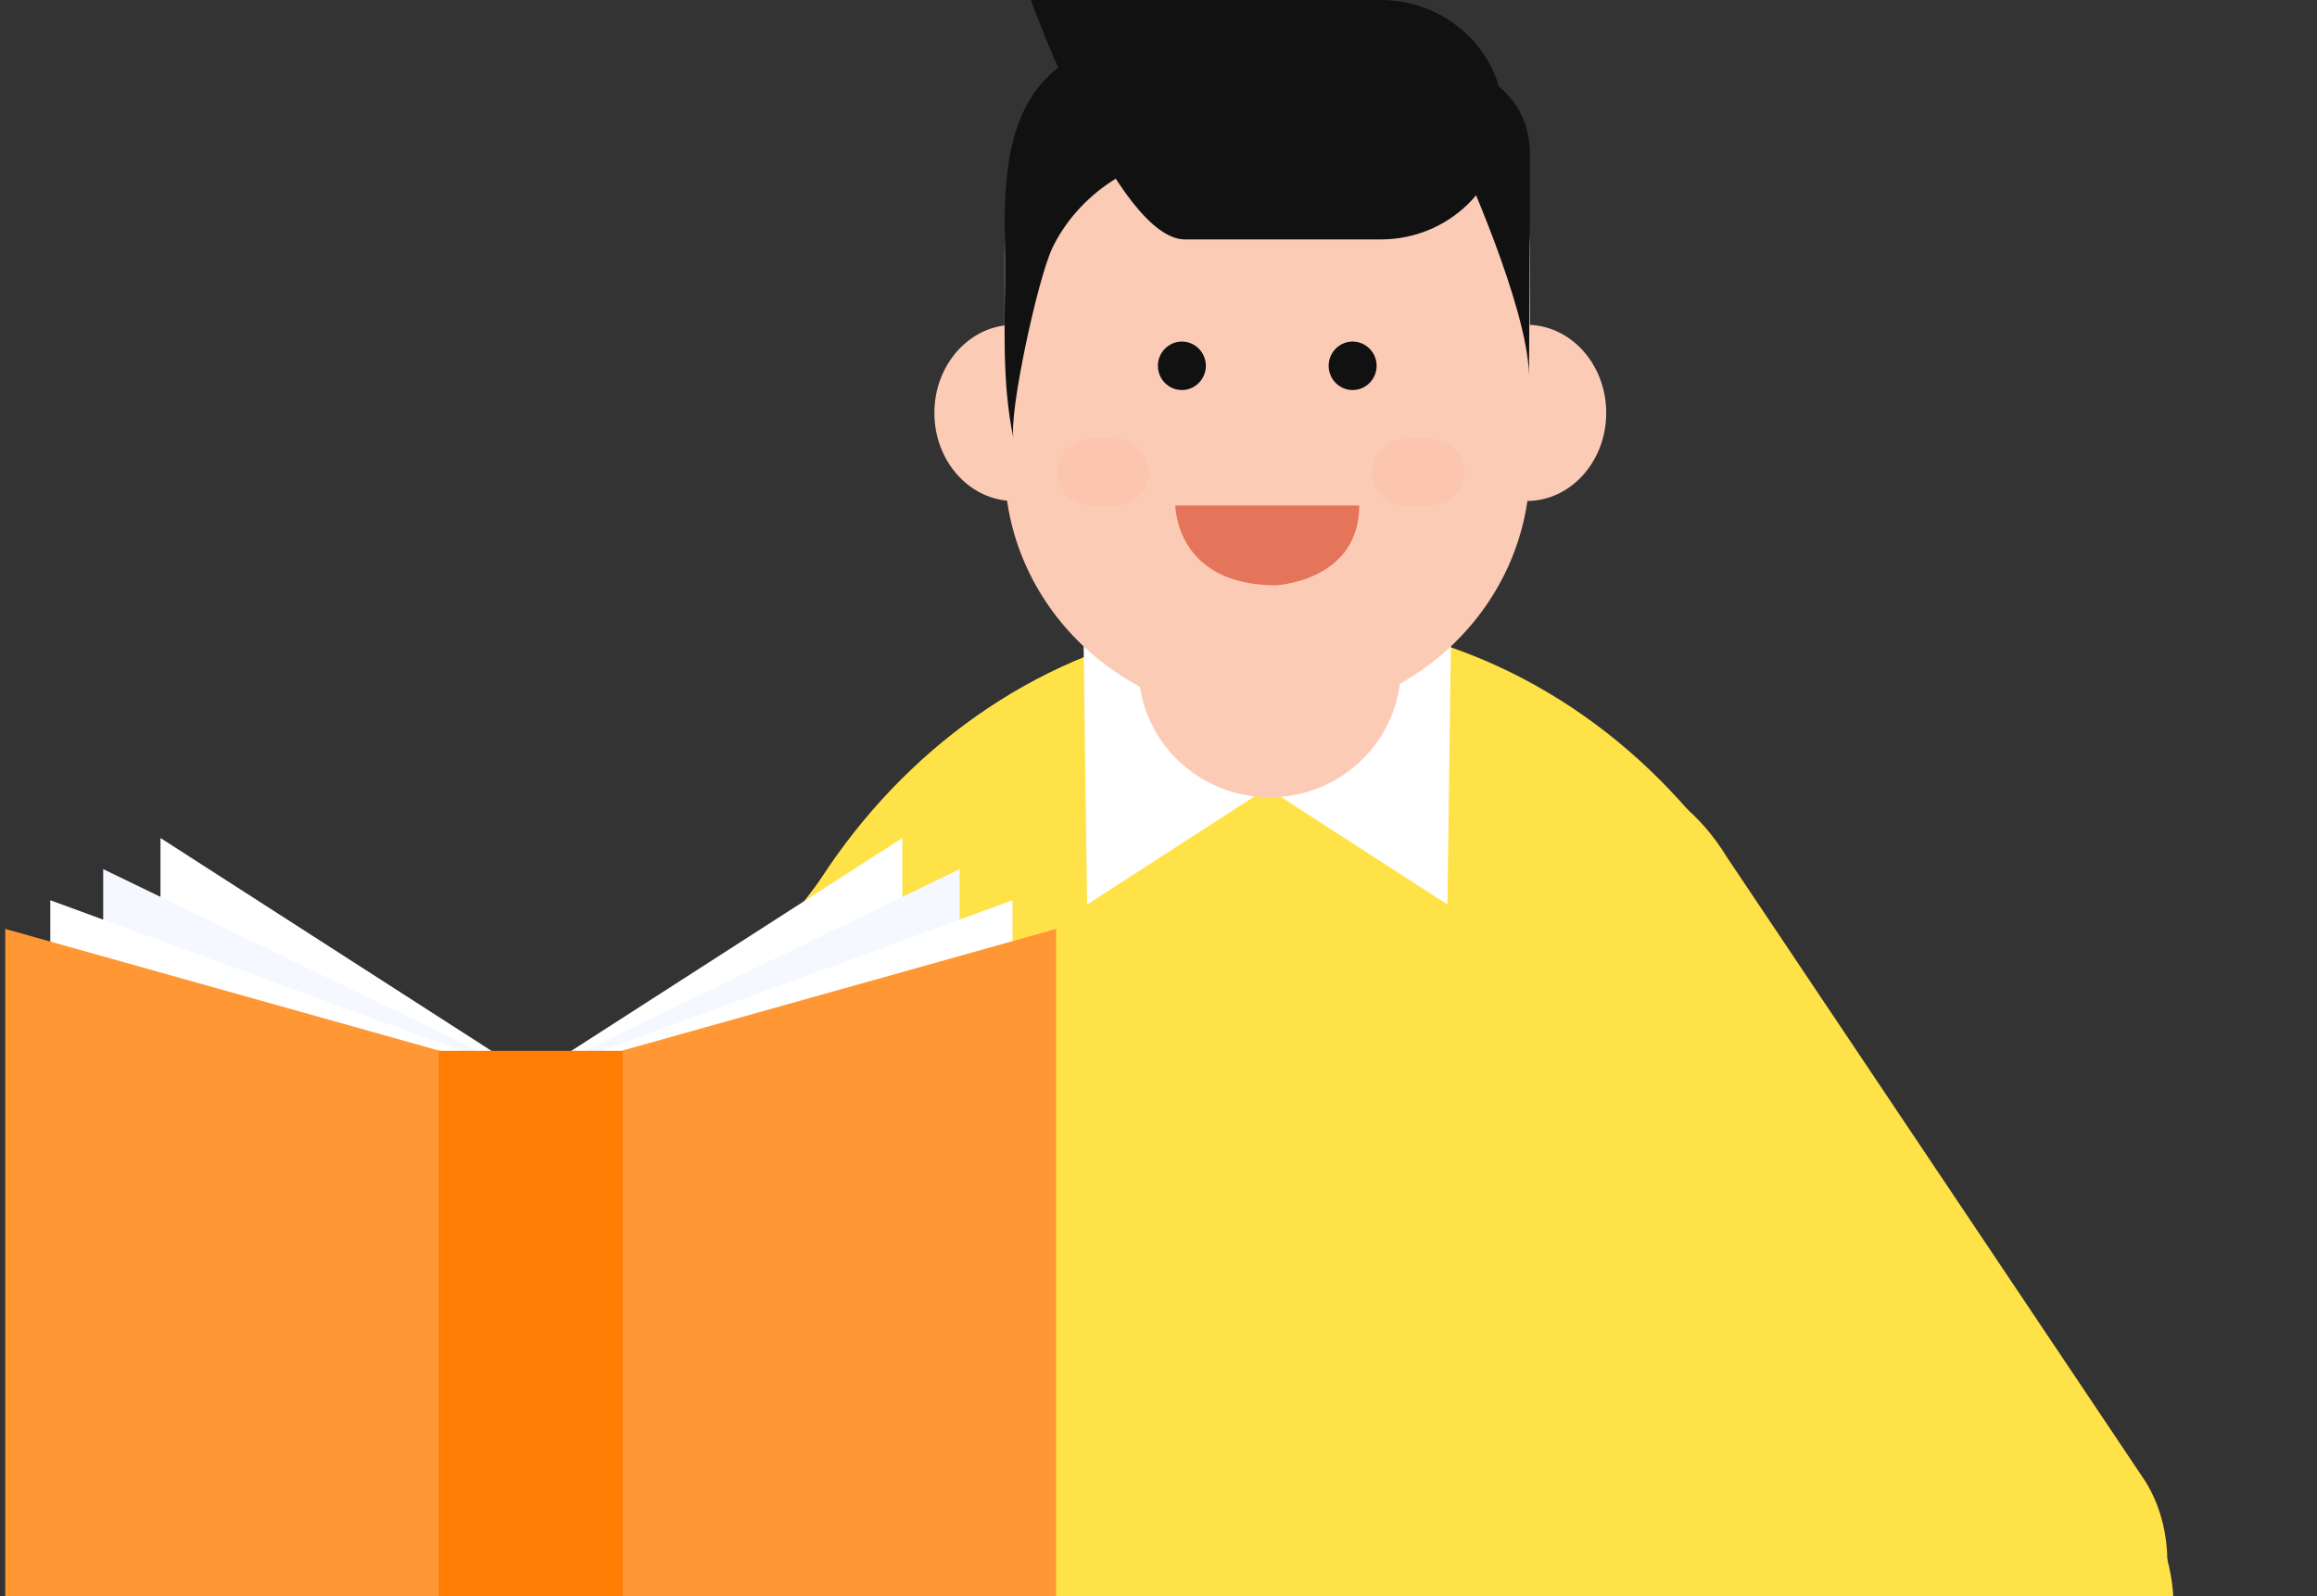 <svg width="270" height="186" viewBox="0 0 270 186" fill="none" xmlns="http://www.w3.org/2000/svg">
<rect x="0" y="0" width="270" height="186" fill="#333333" stroke="none"/>
<g clip-path="url(#clip0_2215_16534)">
<path d="M31.197 188.281C24.521 197.728 26.63 210.878 35.937 217.668C45.243 224.444 58.198 222.303 64.886 212.856L128.096 123.387C134.784 113.94 132.65 100.789 123.356 94C114.049 87.211 103.663 91.242 96.975 100.676L31.197 188.281Z" fill="#FFE248"/>
<path d="M212.362 196.287C218.38 206.175 231.161 209.236 240.915 203.127C250.655 197.017 256.065 182.557 250.035 172.669L201.207 99.839C195.189 89.952 183.81 86.009 174.069 92.131C164.329 98.252 161.313 111.226 167.331 121.114L212.362 196.299V196.287Z" fill="#FFE248"/>
<path d="M83.5 144.194C83.5 104.365 112.908 72.069 149.191 72.069C185.474 72.069 214.882 104.365 214.882 144.194V233.36C214.882 273.189 83.512 264.85 83.512 225.022V144.206L83.5 144.194Z" fill="#FFE248"/>
<path d="M169.103 72.85L147.674 91.839L168.669 105.4L169.103 72.85Z" fill="white"/>
<path d="M126.245 72.85L147.673 91.839L126.679 105.4L126.245 72.85Z" fill="white"/>
<path d="M238.234 207.509C249.253 204.31 255.631 192.671 252.492 181.486C249.353 170.301 237.875 163.827 226.856 167.013L159.688 205.658L171.067 246.154L238.234 207.509Z" fill="#FFE248"/>
<path d="M163.244 77.77C163.244 86.132 156.403 92.901 147.954 92.901C139.504 92.901 132.664 86.132 132.664 77.77V65.022C132.664 56.66 139.516 49.891 147.954 49.891C156.403 49.891 163.244 56.66 163.244 65.022V77.77Z" fill="#FBCBB5"/>
<path d="M168.635 48.114C168.635 53.782 172.779 58.379 177.904 58.379C183.029 58.379 187.173 53.782 187.173 48.114C187.173 42.445 183.029 37.848 177.904 37.848C172.779 37.848 168.635 42.445 168.635 48.114Z" fill="#FBCBB5"/>
<path d="M108.884 48.114C108.884 53.782 113.041 58.379 118.153 58.379C123.265 58.379 127.422 53.782 127.422 48.114C127.422 42.445 123.265 37.848 118.153 37.848C113.041 37.848 108.884 42.445 108.884 48.114Z" fill="#FBCBB5"/>
<path d="M178.286 54.255C178.286 70.526 164.59 83.7 147.674 83.7C130.757 83.7 117.062 70.526 117.062 54.255V29.445C117.062 13.174 130.782 0 147.674 0C164.59 0 178.286 13.174 178.286 29.445V54.255Z" fill="#FBCBB5"/>
<path d="M178.175 43.664C177.969 35.558 170.239 18.665 170.239 18.665C170.239 18.665 148.441 18.01 139.644 18.01C132.257 18.01 125.53 22.825 122.623 28.915C120.915 32.498 117.503 48.292 118.113 51.15C116.632 44.207 117.171 37.051 117.105 30.009C117.04 22.583 116.647 13.328 123.086 8.056C127.566 4.389 136.827 3.561 142.047 6.168C142.052 6.163 178.286 0.21 178.286 18.005C178.286 25.234 178.175 43.635 178.175 43.66V43.664Z" fill="#111111"/>
<path d="M138.092 27.9H160.901C168.813 27.9 175.225 21.651 175.225 13.947C175.225 6.249 168.813 0 160.901 0H120.123C120.123 0 130.18 27.9 138.092 27.9Z" fill="#111111"/>
<path d="M135.429 42.625C135.429 43.914 136.463 44.95 137.724 44.95C138.985 44.95 140.02 43.902 140.02 42.625C140.02 41.348 138.985 40.3 137.724 40.3C136.463 40.3 135.429 41.348 135.429 42.625Z" fill="#111111" stroke="#111111" stroke-miterlimit="10"/>
<path d="M155.327 42.625C155.327 43.914 156.362 44.95 157.623 44.95C158.884 44.95 159.919 43.902 159.919 42.625C159.919 41.348 158.884 40.3 157.623 40.3C156.362 40.3 155.327 41.348 155.327 42.625Z" fill="#111111" stroke="#111111" stroke-miterlimit="10"/>
<path d="M158.389 58.9H136.96C136.96 58.9 136.96 68.2 148.687 68.2C148.687 68.2 158.389 67.734 158.389 58.9Z" fill="#E4745A"/>
<g style="mix-blend-mode:multiply">
<path opacity="0.3" d="M170.633 55.025C170.633 57.159 168.863 58.9 166.663 58.9H163.888C161.702 58.9 159.918 57.172 159.918 55.025C159.918 52.891 161.688 51.15 163.888 51.15H166.663C168.849 51.15 170.633 52.878 170.633 55.025Z" fill="#FAB99F"/>
<path opacity="0.3" d="M133.897 55.025C133.897 57.159 132.114 58.9 129.928 58.9H127.152C124.967 58.9 123.183 57.172 123.183 55.025C123.183 52.891 124.967 51.15 127.152 51.15H129.928C132.114 51.15 133.897 52.878 133.897 55.025Z" fill="#FAB99F"/>
</g>
<path d="M61.923 209.25L18.699 181.458V97.65L61.923 125.442V209.25Z" fill="white"/>
<path d="M61.924 209.247L12.026 185.085V101.277L61.924 125.439V209.247Z" fill="#F5F8FF"/>
<path d="M61.923 209.25L5.863 188.711V104.903L61.923 125.442V209.25Z" fill="white"/>
<path d="M61.923 209.25L105.148 181.458V97.65L61.923 125.442V209.25Z" fill="white"/>
<path d="M61.923 209.247L111.826 185.085V101.277L61.923 125.439V209.247Z" fill="#F5F8FF"/>
<path d="M61.923 209.25L117.989 188.711V104.903L61.923 125.442V209.25Z" fill="white"/>
<path d="M61.923 209.248L0.612 192.059V108.246L61.923 125.44V209.248Z" fill="#FF9735"/>
<path d="M61.75 209.248L123.062 192.059V108.246L61.75 125.44V209.248Z" fill="#FF9735"/>
<path d="M72.552 122.45H51.123V209.25H72.552V122.45Z" fill="#FF7D02"/>
</g>
<defs>
<clipPath id="clip0_2215_16534">
<rect width="270" height="186" fill="white" transform="matrix(-1 0 0 1 270 0)"/>
</clipPath>
</defs>
</svg>
